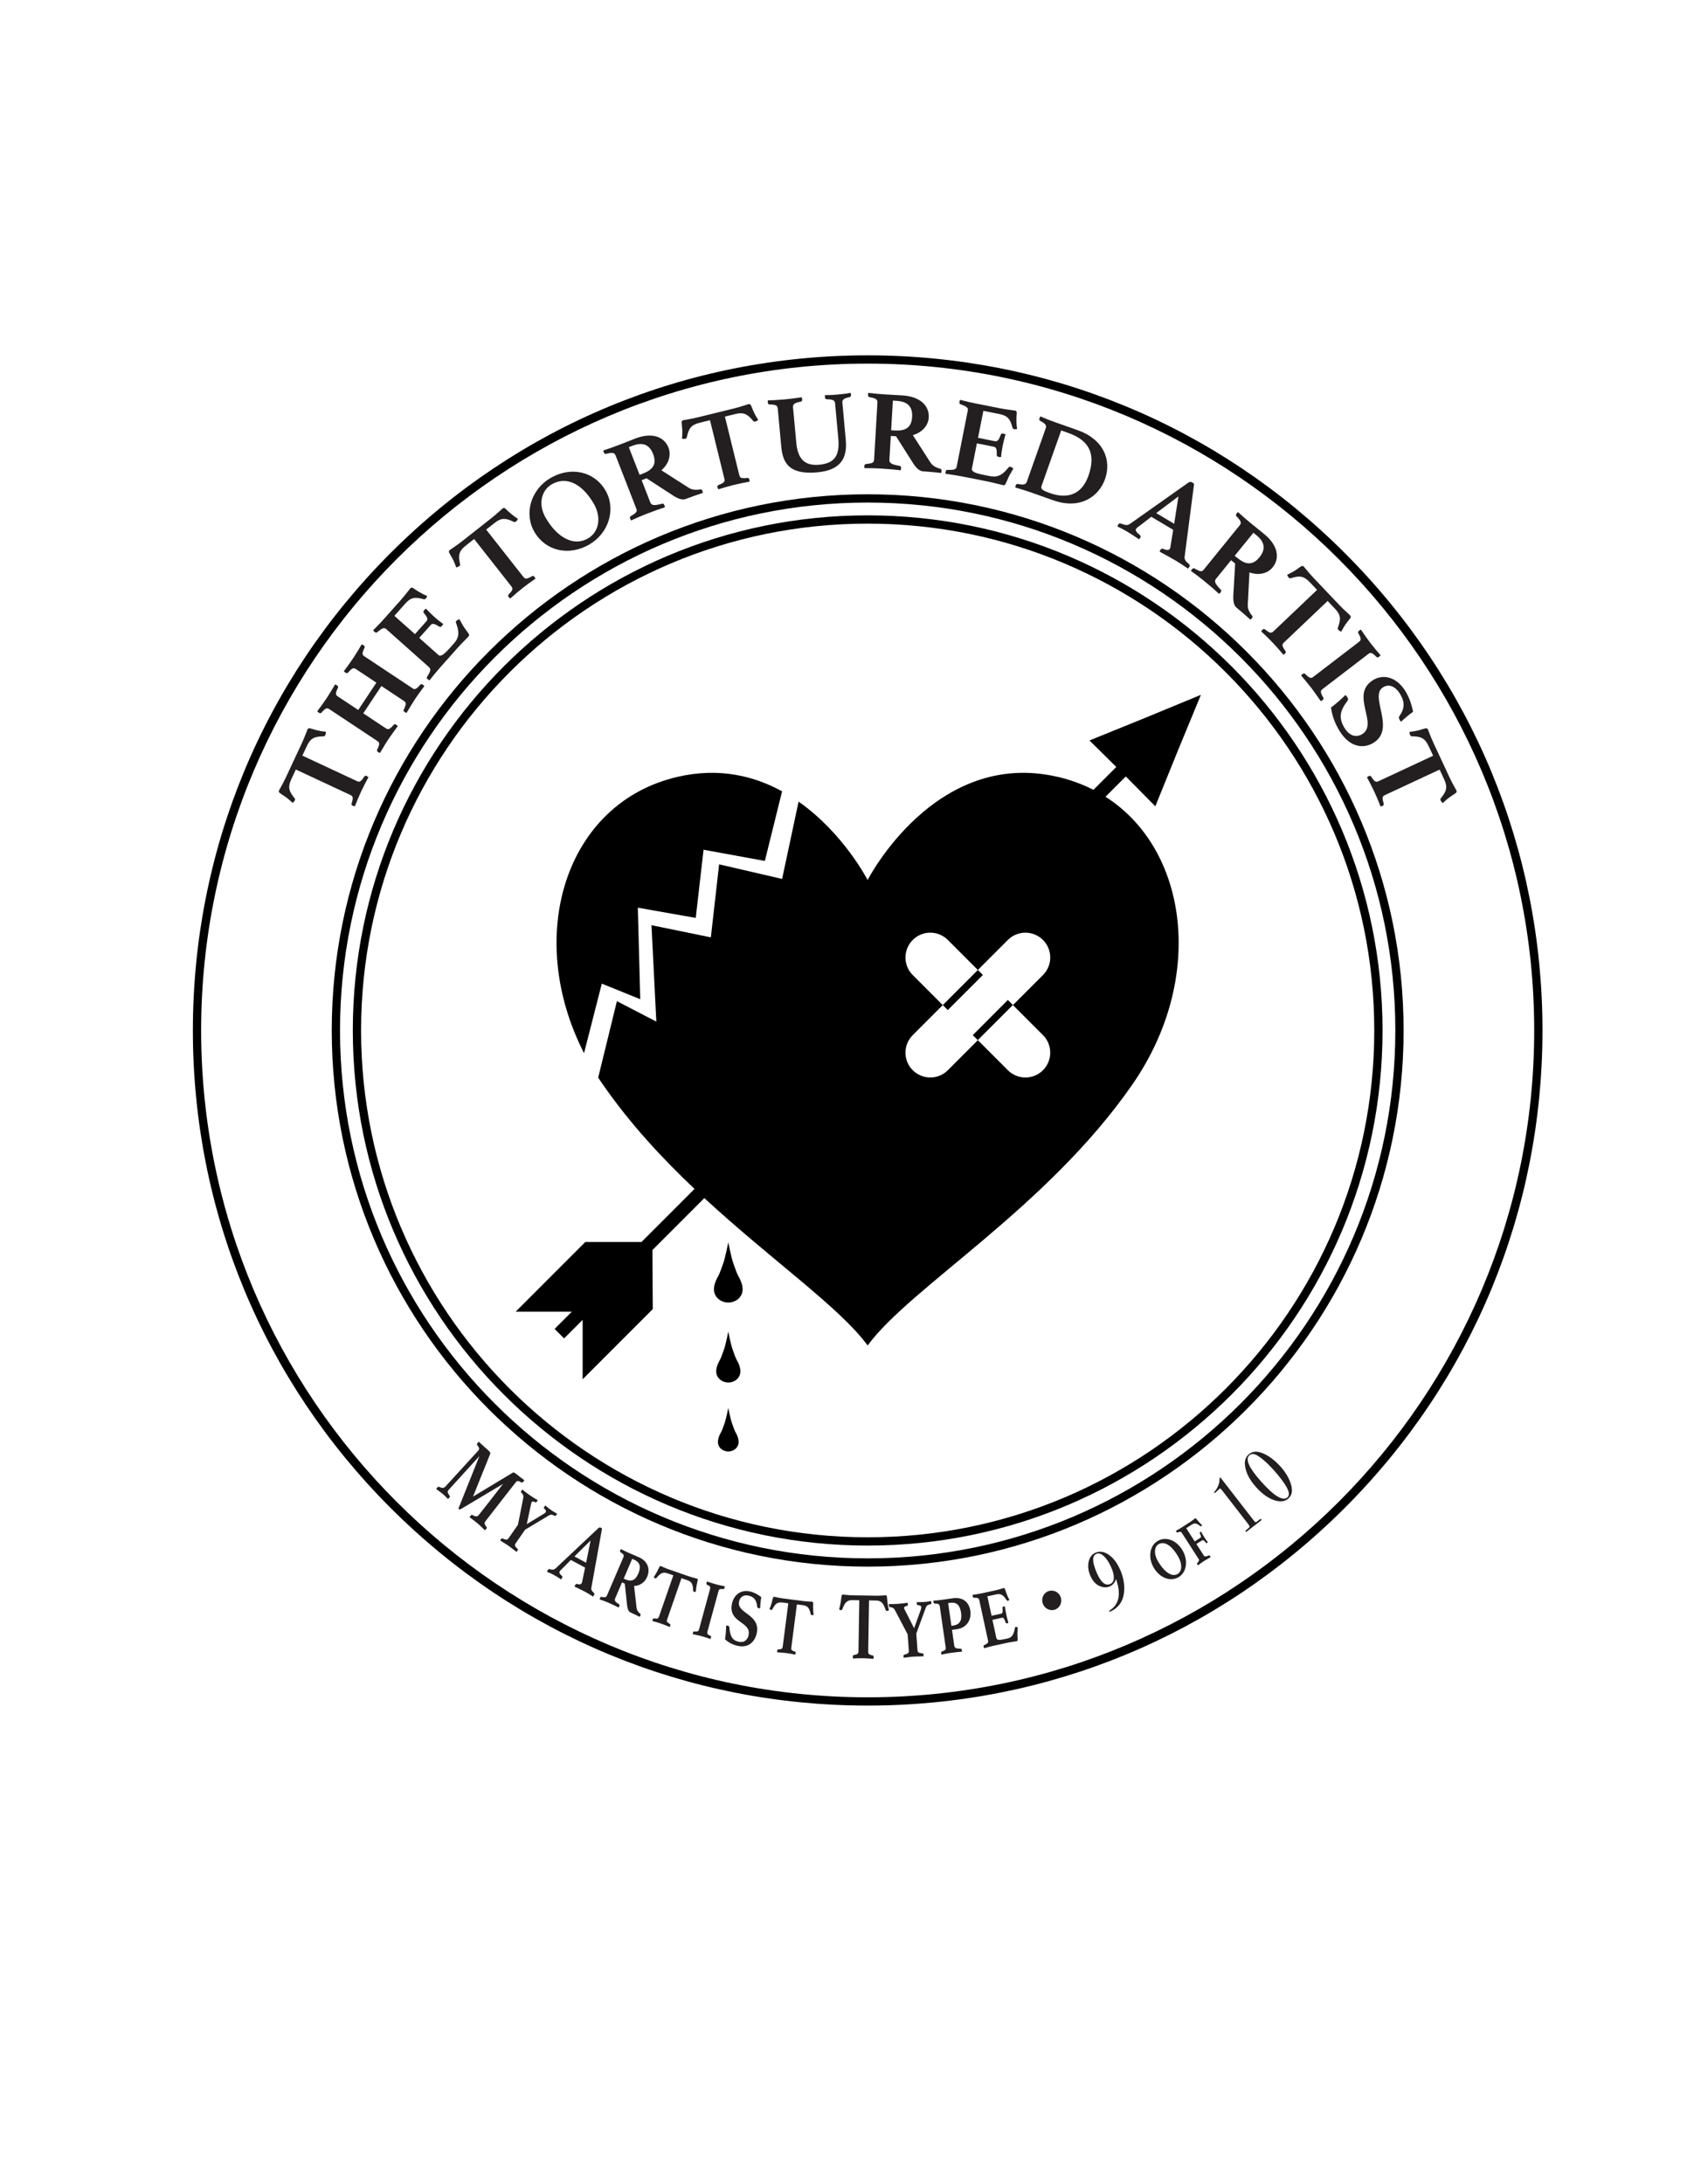 <?xml version="1.0" encoding="UTF-8"?>
<svg xmlns="http://www.w3.org/2000/svg" version="1.1" viewBox="0 0 612 792">
  <defs>
    <style>
      .cls-1 {
        fill: #231f20;
      }

      .cls-2 {
        fill-rule: evenodd;
      }
    </style>
  </defs>
  <!-- Generator: Adobe Illustrator 28.7.4, SVG Export Plug-In . SVG Version: 1.2.0 Build 166)  -->
  <g>
    <g id="Layer_1">
      <path class="cls-2" d="M314.77,189.87c-101.34,0-183.78,82.44-183.78,183.78s82.44,183.78,183.78,183.78,183.78-82.44,183.78-183.78-82.44-183.78-183.78-183.78h0ZM314.77,560.43c-102.99,0-186.78-83.79-186.78-186.78s83.79-186.78,186.78-186.78,186.78,83.79,186.78,186.78-83.79,186.78-186.78,186.78h0Z"/>
      <path class="cls-2" d="M314.77,182.23c-105.55,0-191.42,85.87-191.42,191.42s85.87,191.42,191.42,191.42,191.42-85.87,191.42-191.42-85.87-191.42-191.42-191.42h0ZM314.77,568.07c-107.2,0-194.42-87.21-194.42-194.42s87.22-194.42,194.42-194.42,194.42,87.22,194.42,194.42-87.22,194.42-194.42,194.42h0Z"/>
      <path class="cls-2" d="M314.77,131.85c-133.33,0-241.8,108.47-241.8,241.8s108.47,241.8,241.8,241.8,241.8-108.47,241.8-241.8-108.47-241.8-241.8-241.8h0ZM314.77,618.45c-65.39,0-126.86-25.46-173.1-71.7-46.24-46.24-71.7-107.71-71.7-173.1s25.46-126.86,71.7-173.1c46.23-46.23,107.72-71.7,173.1-71.7,0,0,0,0,0,0,65.39,0,126.86,25.46,173.1,71.7,46.24,46.24,71.7,107.71,71.7,173.1s-25.46,126.86-71.7,173.1c-46.24,46.24-107.71,71.7-173.1,71.7h0Z"/>
      <path class="cls-2" d="M211.87,381.87c-21.76-42.53-6.79-90.81,34.01-100.2,14.93-3.44,27.6-.35,37.84,5.27l-6.25,25.24-22.24-4.06-2.83,24.72-21.01-3.71.88,33.19-13.95-5.65-6.45,25.21h0Z"/>
      <polygon class="cls-2" points="354.75 351.72 356.56 353.53 343.83 366.26 342.02 364.45 354.75 351.72 354.75 351.72"/>
      <polygon class="cls-2" points="352.9 375.34 354.71 377.15 367.45 364.41 365.63 362.6 352.9 375.34 352.9 375.34"/>
      <path class="cls-2" d="M218.69,393.25c-.58-.83-1.14-1.67-1.68-2.51l6.79-27.71,14.3,7.41-1.76-34.96,21.54,4.41,3-26.48,22.85,5.3,5.98-28.04c16.39,11.51,25.04,28.43,25.04,28.43,0,0,24.36-47.67,68.85-37.43,4.7,1.08,9.06,2.68,13.07,4.73l8.29-8.29-9.72-9.62,20.22-8.2,20.2-8.34-8.34,20.2-8.2,20.22-10.71-10.83-7.36,7.36c30.11,19.21,36.3,66.03,9.75,104.34-31.07,44.84-80.51,73.44-96.04,94.63-10.14-13.83-34.74-30.83-59.24-53.44l-18.84,18.84.13,21.41-25.44,25.44v-21.54l-6.73,6.73-3.44-3.44,6.26-6.26h-20.38l25.26-25.26h20.38l19.24-19.24c-11.82-11.19-23.45-23.72-33.25-37.87ZM342.01,364.45l-10.89,10.89c-3.52,3.52-3.52,9.22,0,12.73s9.22,3.52,12.73,0l10.89-10.89,10.89,10.89c3.52,3.52,9.22,3.52,12.73,0,3.52-3.52,3.52-9.22,0-12.73l-10.89-10.89,10.89-10.89c3.52-3.52,3.52-9.22,0-12.73-3.52-3.52-9.22-3.52-12.73,0l-10.89,10.89-10.89-10.89c-3.52-3.52-9.22-3.52-12.73,0-3.52,3.52-3.52,9.22,0,12.73l10.89,10.89Z"/>
      <path class="cls-2" d="M264.23,472.3s1.91.1,3.51-1.25c3.09-2.62,1.06-6.66.22-8.14-.6-1.06-1.02-2.22-1.97-4.95-.75-2.16-1.82-7.64-1.82-7.64h.06s-1.07,5.49-1.82,7.64c-.95,2.73-1.37,3.89-1.97,4.95-.84,1.48-2.87,5.53.22,8.14,1.6,1.36,3.57,1.25,3.57,1.25h0Z"/>
      <path class="cls-2" d="M264.23,501.3s1.61.09,2.97-1.06c2.61-2.21.9-5.63.19-6.88-.51-.9-.86-1.88-1.67-4.18-.64-1.82-1.54-6.46-1.54-6.46h.05s-.91,4.64-1.54,6.46c-.8,2.31-1.16,3.28-1.66,4.18-.71,1.25-2.42,4.67.19,6.88,1.36,1.15,3.02,1.06,3.02,1.06h0Z"/>
      <path class="cls-2" d="M264.23,526.3s1.38.07,2.53-.9c2.23-1.89.77-4.81.16-5.88-.43-.77-.73-1.6-1.42-3.57-.54-1.56-1.32-5.52-1.32-5.52h.04s-.77,3.96-1.32,5.52c-.69,1.97-.99,2.81-1.42,3.57-.61,1.07-2.07,3.99.16,5.88,1.16.98,2.58.9,2.58.9h0Z"/>
      <g>
        <path class="cls-1" d="M109.67,273.99l19.74,9.21c.98.46,1.41.41,2.67-1.52.28-.4.54-.48.92-.3.15.07.51.29.68.41-.91,1.66-1.98,3.74-2.67,5.22-.71,1.52-1.6,3.63-2.27,5.36-.22,0-.62-.14-.77-.21-.34-.16-.56-.36-.38-.95.65-2.08.44-2.52-.53-2.97l-19.74-9.21-1.64,3.51c-1.38,2.95-.83,4.42,1.2,6.93.21.24.17.52.06.76-.15.32-.54.77-.75.92-1.03-.92-1.77-1.6-2.59-2.18-1.07-.74-2.01-1.28-2.31-1.61-.17-.22-.19-.48-.04-.8.28-.6,1.36-2.33,2.5-4.76l5.74-12.29c1.12-2.4,1.75-4.34,2.05-4.98.13-.28.35-.47.64-.48.45.02,1.44.43,2.72.73.97.26,1.95.42,3.34.59,0,.29-.07.84-.22,1.16-.13.28-.3.44-.64.48-3.22.05-4.7.58-6.06,3.49l-1.64,3.51Z"/>
        <path class="cls-1" d="M149.53,249.51c.9.6,1.33.62,2.99-1.29.18-.2.52-.18.83.02.14.09.46.36.61.51-1.12,1.53-2.49,3.37-3.39,4.73-.92,1.4-2.11,3.41-3.09,5.03-.22-.04-.57-.27-.7-.36-.31-.21-.48-.48-.34-.76,1.09-2.24.92-2.67.03-3.26l-8.11-5.38-6.58,9.91,8.11,5.38c.9.59,1.33.62,2.99-1.29.18-.2.52-.18.83.02.14.09.46.36.61.51-1.12,1.53-2.53,3.45-3.44,4.8s-2.06,3.34-3.04,4.96c-.22-.04-.57-.27-.7-.36-.31-.21-.48-.48-.34-.76,1.09-2.24.92-2.67.03-3.26l-17.29-11.47c-.9-.6-1.35-.58-2.99,1.29-.24.21-.55.16-.83-.02-.14-.09-.48-.32-.64-.53,1.15-1.51,2.49-3.37,3.39-4.73.9-1.36,2.15-3.39,3.09-5.03.23.1.6.29.74.38.28.18.42.49.34.76-1.11,2.28-.92,2.67-.03,3.26l7.35,4.88,6.58-9.91-7.35-4.88c-.9-.6-1.35-.58-2.99,1.29-.24.21-.55.16-.83-.02-.14-.09-.48-.32-.64-.53,1.15-1.51,2.51-3.41,3.44-4.81.9-1.36,2.1-3.31,3.04-4.96.23.1.6.29.74.38.28.18.42.49.34.76-1.11,2.28-.92,2.67-.03,3.26l17.29,11.47Z"/>
        <path class="cls-1" d="M143.08,223.31l7.46,6.63,4.13-4.64c.73-.82.32-1.54-.93-3.07-.28-.31-.14-.65.15-.98.12-.13.47-.47.62-.57.84.92,2.24,2.28,3.1,3.05.74.66,1.79,1.54,3.18,2.53-.06.19-.35.58-.46.71-.32.36-.65.48-.99.24-1.81-1.14-2.48-1.26-3.12-.54l-4.13,4.64,6.93,6.17c.87.77,2.02-.09,4.42-2.79l1.23-1.38c2.31-2.6,1.74-4.76.73-7.55-.1-.2.02-.46.19-.65.21-.23.65-.42,1.04-.61.22.37.44.75.63,1.09.29.61.76,1.26.98,1.7.66.94,1.76,2.39,1.92,2.77.1.26.01.48-.22.75-.58.66-2.7,2.73-3.73,3.88l-6.65,7.47c-1.14,1.28-2.66,3.18-3.77,4.55-.21-.07-.55-.37-.68-.48-.31-.28-.38-.51-.2-.77,1.19-1.89,1.55-2.8.75-3.52l-15.5-13.79c-.84-.74-1.46-.41-3.41,1.15-.27.18-.54.11-.85-.17-.19-.17-.4-.36-.53-.59,1.79-1.77,3.11-3.19,4.05-4.24l6-6.75c1.76-1.97,2.92-3.65,3.39-4.18.21-.23.47-.35.75-.28.46.17,1.48,1.02,2.64,1.64.8.47,1.5.87,2.78,1.36-.08.28-.25.66-.49.92-.2.23-.41.34-.75.28-3.1-.87-4.64-.77-6.78,1.64l-3.89,4.38Z"/>
        <path class="cls-1" d="M176.36,192.02l13.47,17.12c.67.85,1.07,1,3.07-.15.43-.23.7-.18.96.14.1.13.32.48.42.67-1.57,1.07-3.45,2.45-4.73,3.46-1.32,1.04-3.06,2.52-4.44,3.76-.2-.11-.49-.41-.59-.54-.23-.29-.34-.58.09-1.02,1.52-1.56,1.53-2.05.86-2.89l-13.47-17.12-3.05,2.4c-2.56,2.02-2.74,3.58-2.05,6.73.08.31-.08.54-.29.7-.28.22-.83.44-1.08.48-.51-1.29-.85-2.23-1.33-3.12-.62-1.15-1.22-2.05-1.33-2.48-.05-.28.05-.51.32-.73.52-.41,2.27-1.47,4.38-3.13l10.66-8.39c2.08-1.63,3.52-3.08,4.07-3.52.24-.19.53-.26.79-.14.39.22,1.09,1.04,2.1,1.88.75.67,1.55,1.26,2.72,2.03-.13.26-.44.72-.72.94-.24.19-.47.26-.78.14-2.9-1.41-4.46-1.6-6.98.38l-3.05,2.4Z"/>
        <path class="cls-1" d="M199.78,173.29c7.33-4.23,15.86-2.41,19.91,4.62,3.85,6.67,1.18,15.44-5.96,19.56-7.33,4.23-15.82,2.39-19.88-4.64-3.85-6.67-1.22-15.42,5.92-19.54ZM215.45,182.71c-3.93-6.82-9.64-10.36-15.29-7.1-3.59,2.07-5.15,7.04-2.21,12.13,4.1,7.1,10.1,10.53,15.29,7.53,4.24-2.45,4.92-7.86,2.21-12.56Z"/>
        <path class="cls-1" d="M234.54,173.43l-1.77.69,3.14,8.06c.47,1.2,1.59,1.16,4.25.48.38-.11.68.05.88.55.06.15.15.52.19.73-1.61.49-4.14,1.39-6.93,2.48-1.97.77-3.79,1.56-5.34,2.3-.16-.16-.28-.47-.34-.62-.2-.5-.07-.77.17-.91,2.15-1.28,2.45-1.71,2.06-2.71l-7.53-19.33c-.41-1.04-1.17-1.19-3.52-.54-.28.02-.56-.09-.75-.6-.08-.19-.2-.5-.17-.69,1.56-.48,3.85-1.28,5.41-1.89l6.2-2.42c5.83-2.27,10.42-.81,12.02,3.32,1.05,2.7.11,5.87-2.57,8.2l9.89,6.33c1.51.97,3.04.77,4.26.61.26-.06.53.02.71.48.08.19.2.5.2.77-1.26.4-4.71,1.61-6.27,2.22-1.15.45-2.73-.09-4.37-1.14l-9.8-6.36ZM233.26,171.71c3.37-1.31,5.16-3.26,3.69-7.04-1.23-3.16-3.45-4.61-7.6-3l-1.23.48,3.91,10.03,1.23-.48Z"/>
        <path class="cls-1" d="M262.97,151.03l5.2,21.16c.26,1.05.56,1.35,2.86,1.13.49-.04.71.12.81.53.04.16.1.57.1.79-1.87.33-4.16.81-5.74,1.2-1.63.4-3.83,1.03-5.6,1.59-.13-.18-.28-.57-.32-.73-.09-.36-.07-.66.51-.89,2.03-.8,2.24-1.23,1.98-2.28l-5.2-21.16-3.76.92c-3.17.78-3.97,2.13-4.65,5.28-.06.31-.3.46-.55.52-.34.08-.94.06-1.18,0,.07-1.38.14-2.38.07-3.39-.09-1.3-.26-2.37-.19-2.81.07-.27.25-.45.6-.53.64-.16,2.67-.4,5.28-1.04l13.18-3.24c2.57-.63,4.48-1.36,5.16-1.52.3-.07.59-.02.77.19.27.36.57,1.4,1.13,2.58.41.92.89,1.79,1.64,2.97-.23.18-.7.47-1.04.55-.3.07-.53.05-.77-.19-2.06-2.48-3.4-3.3-6.52-2.53l-3.76.93Z"/>
        <path class="cls-1" d="M306.82,159.56c.57,6.23-1.52,10.91-10.29,11.71-10.44.96-12.58-3.55-13.12-9.41l-1.26-13.69c-.11-1.15-.67-1.48-3.06-1.51-.31-.01-.51-.29-.55-.74-.01-.17-.04-.49.02-.75,1.72-.03,3.48-.11,6.12-.35,2.02-.18,4.42-.49,6.17-.77.07.24.14.57.16.73.04.45-.11.76-.41.83-2.35.46-3.01.94-2.91,2.05l1.17,12.79c.52,5.69,2.82,8.56,8.3,8.06,5.62-.51,7.53-3.31,6.95-9.58l-1.16-12.66c-.1-1.11-.8-1.47-3.1-1.5-.36-.05-.56-.32-.6-.74-.01-.17,0-.5.02-.75,1.68.01,3.05-.07,4.67-.22,1.89-.17,3.24-.34,4.63-.63.07.24.14.57.16.73.03.37-.15.72-.45.83-2.13.4-2.79.92-2.69,2.03l1.24,13.53Z"/>
        <path class="cls-1" d="M325.05,158.19l-1.89-.11-.51,8.64c-.08,1.28.96,1.72,3.67,2.21.39.06.6.33.57.86,0,.17-.08.53-.13.74-1.66-.22-4.34-.46-7.33-.64-2.11-.12-4.09-.16-5.82-.14-.08-.21-.06-.54-.05-.71.03-.54.26-.73.53-.76,2.49-.27,2.94-.53,3.01-1.61l1.21-20.71c.07-1.12-.57-1.57-2.97-1.96-.26-.1-.47-.32-.44-.85.01-.21.03-.54.13-.7,1.62.22,4.03.45,5.7.54l6.64.39c6.24.37,9.81,3.61,9.55,8.03-.17,2.89-2.35,5.38-5.76,6.38l6.35,9.87c.97,1.51,2.44,1.97,3.61,2.33.26.06.47.24.44.73-.01.21-.03.54-.13.78-1.31-.16-4.96-.5-6.63-.6-1.23-.07-2.44-1.22-3.5-2.86l-6.26-9.87ZM324.6,156.09c3.61.21,6.05-.8,6.29-4.86.2-3.39-1.21-5.63-5.66-5.89l-1.32-.08-.63,10.75,1.32.08Z"/>
        <path class="cls-1" d="M356.74,148.97l-1.94,9.79,6.09,1.21c1.08.21,1.49-.51,2.17-2.36.12-.4.49-.45.93-.37.17.03.64.17.8.24-.37,1.19-.83,3.08-1.06,4.22-.19.97-.42,2.32-.57,4.02-.19.05-.67,0-.85-.04-.48-.09-.75-.32-.71-.73.06-2.14-.17-2.78-1.12-2.97l-6.09-1.21-1.8,9.1c-.23,1.14,1.1,1.7,4.64,2.4l1.81.36c3.41.68,4.99-.91,6.88-3.2.13-.19.4-.22.66-.16.3.06.69.35,1.05.59-.21.38-.42.76-.62,1.1-.38.56-.71,1.3-.97,1.71-.48,1.04-1.17,2.72-1.41,3.05-.18.22-.41.26-.76.19-.86-.17-3.72-.95-5.23-1.25l-9.81-1.94c-1.69-.33-4.09-.68-5.83-.94-.05-.22.04-.67.08-.83.08-.41.25-.58.56-.56,2.23.06,3.2-.08,3.41-1.14l4.03-20.35c.22-1.1-.38-1.47-2.72-2.35-.29-.14-.37-.41-.29-.82.05-.24.1-.53.24-.75,2.43.65,4.32,1.07,5.71,1.34l8.86,1.75c2.59.51,4.63.66,5.32.8.3.06.54.23.62.5.08.48-.13,1.79-.08,3.11,0,.93.02,1.73.24,3.09-.28.07-.7.12-1.04.05-.3-.06-.5-.18-.62-.5-.82-3.12-1.69-4.39-4.85-5.01l-5.75-1.14Z"/>
        <path class="cls-1" d="M382.13,181.43l-8.51-3.01c-1.45-.51-3.57-1.13-5.3-1.66-.01-.22.1-.54.15-.69.19-.55.46-.63.76-.57,1.72.3,2.87.35,3.25-.74l6.92-19.56c.36-1.02-.26-1.63-2.06-2.62-.39-.23-.38-.53-.24-.92.05-.16.17-.47.33-.67,2.27.98,3.42,1.43,5.12,2.03l8.43,2.98c9.39,3.32,12.34,10.82,9.88,17.77-2.17,6.13-8.85,11.15-18.73,7.65ZM387.55,156.99l-2.58-.91-7.1,20.07c-.37,1.05,0,1.58,2.95,2.63,7.23,2.56,11.88-.15,14.04-6.28,2.89-8.16.03-12.91-7.32-15.51Z"/>
        <path class="cls-1" d="M425.62,192.12l-7.95-4.73-4.91,3.77c-.3.16-.53.46-.61.6-.3.5-.09,1.1,1.37,2.26.28.22.4.53.13.99-.08.14-.29.4-.44.56-1.3-.92-2.85-1.94-4.29-2.79-1.02-.61-2.1-1.2-3.55-1.87.03-.22.2-.51.28-.65.25-.43.52-.61.92-.42,1.72.64,2.44.73,3.28.17l21.32-15.06c.48-.29.93-.27,1.27-.06.23.14.47.33.75.54l-3.46,26.57c-.12.89.64,1.78,1.57,2.53.34.3.42.59.14,1.05-.08.14-.31.44-.46.6-1.53-1.05-3.11-2.09-4.47-2.9-1.4-.83-4.34-2.44-5.82-3.23.03-.22.2-.51.28-.65.25-.43.61-.5.82-.43,1.41.55,2.23.65,2.59.05.08-.14.15-.34.2-.6l1.02-6.28ZM425.96,189.92l1.55-9.92-8.06,6.05,6.51,3.88Z"/>
        <path class="cls-1" d="M448.08,204.33l-1.47-1.19-5.46,6.72c-.81,1-.22,1.95,1.69,3.93.28.28.3.61-.04,1.03-.1.13-.37.39-.54.52-1.22-1.15-3.25-2.91-5.58-4.8-1.64-1.33-3.23-2.52-4.64-3.51.06-.22.27-.47.38-.6.34-.42.64-.44.87-.31,2.18,1.23,2.7,1.29,3.38.45l13.08-16.11c.71-.87.45-1.61-1.27-3.33-.15-.23-.19-.53.15-.95.13-.16.34-.42.51-.49,1.19,1.12,3.01,2.72,4.31,3.77l5.16,4.19c4.86,3.94,5.86,8.65,3.06,12.09-1.83,2.25-5.05,3-8.4,1.82l-.61,11.72c-.09,1.79.83,3.03,1.58,4,.18.2.25.47-.07.85-.13.16-.34.42-.56.56-.97-.9-3.73-3.3-5.03-4.35-.96-.78-1.27-2.42-1.17-4.36l.68-11.67ZM448.94,202.36c2.8,2.28,5.38,2.88,7.94-.27,2.14-2.64,2.3-5.28-1.15-8.08l-1.03-.83-6.79,8.36,1.03.83Z"/>
        <path class="cls-1" d="M481.62,217.92l-15.79,15.01c-.78.74-.9,1.16.44,3.05.27.41.25.68-.05.96-.12.11-.45.37-.63.48-1.21-1.46-2.76-3.21-3.89-4.39-1.15-1.21-2.79-2.82-4.16-4.07.09-.21.36-.52.48-.64.27-.26.54-.39,1.03,0,1.7,1.37,2.18,1.33,2.96.59l15.79-15.01-2.67-2.81c-2.25-2.36-3.82-2.39-6.89-1.42-.3.1-.54-.03-.72-.22-.24-.26-.52-.79-.58-1.03,1.23-.63,2.14-1.06,2.98-1.62,1.08-.72,1.92-1.4,2.34-1.56.27-.08.51,0,.76.25.46.48,1.67,2.12,3.52,4.07l9.35,9.84c1.82,1.92,3.4,3.21,3.88,3.73.21.22.3.5.22.77-.18.41-.93,1.19-1.68,2.26-.6.81-1.11,1.66-1.76,2.89-.27-.11-.76-.38-1-.63-.21-.22-.3-.44-.22-.77,1.13-3.02,1.18-4.59-1.03-6.92l-2.67-2.81Z"/>
        <path class="cls-1" d="M479.86,249.81c-.85.65-1.02,1.06.25,3.25.13.23,0,.55-.29.78-.13.1-.49.32-.68.41-1.09-1.55-2.41-3.48-3.4-4.78-1.02-1.33-2.54-3.11-3.73-4.53.11-.2.44-.45.57-.55.3-.23.61-.3.83-.08,1.76,1.76,2.22,1.74,3.08,1.08l16.47-12.62c.85-.66.99-1.09-.25-3.25-.12-.29.03-.58.29-.78.13-.1.46-.35.71-.43,1.03,1.54,2.38,3.45,3.4,4.78.99,1.29,2.48,3.1,3.73,4.53-.17.19-.47.47-.6.57-.26.2-.6.24-.83.08-1.79-1.79-2.22-1.74-3.08-1.09l-16.47,12.62Z"/>
        <path class="cls-1" d="M507.76,261.04c-.42-.67-.27-1.13-.06-1.42,1.96-2.79,1.97-5.19.07-8.21-1.5-2.39-3.82-3.59-6.03-2.2-5.15,3.24,4.75,14.96-3.42,20.1-3.58,2.25-8.54,1.83-12.29-4.14-2.04-3.25-2.92-6.44-3.17-8.62,1.9-1.41,3.66-2.97,5.22-4.53.19.14.52.51.68.77.38.6.36.97-.04,1.49-2.73,3.59-3.15,6.19-.88,9.81,1.92,3.06,4.46,3.29,6.35,2.1,6-3.77-4.52-14.28,3.86-19.55,3.72-2.34,8.54-1.2,11.7,3.83,1.29,2.05,2.19,4.35,2.88,7.61-1.36.96-3.12,2.43-4.34,3.61-.21-.18-.43-.46-.55-.64Z"/>
        <path class="cls-1" d="M522.24,279.06l-19.74,9.21c-.98.46-1.22.81-.55,3.03.13.47.02.72-.36.9-.15.07-.54.21-.75.25-.69-1.77-1.6-3.92-2.29-5.4-.71-1.52-1.75-3.56-2.65-5.18.15-.17.51-.38.66-.45.34-.16.64-.2.97.32,1.18,1.83,1.64,1.96,2.62,1.5l19.75-9.21-1.64-3.51c-1.38-2.96-2.86-3.48-6.08-3.53-.32,0-.51-.2-.62-.44-.15-.32-.24-.91-.22-1.16,1.37-.2,2.36-.32,3.34-.58,1.26-.34,2.27-.72,2.72-.73.28.01.49.16.64.48.28.6.91,2.54,2.05,4.98l5.74,12.3c1.12,2.4,2.2,4.13,2.5,4.77.13.28.13.57-.04.8-.3.33-1.26.83-2.31,1.61-.83.58-1.58,1.22-2.59,2.18-.22-.19-.6-.6-.75-.92-.13-.28-.15-.51.04-.8,2.03-2.5,2.58-3.98,1.22-6.89l-1.64-3.51Z"/>
      </g>
      <g>
        <path class="cls-1" d="M185.82,534.1c.4-.21.64-.33,1.65.52.47.4,1.95,1.56,2.76,2.11-.09.2-.27.41-.36.52-.23.27-.45.4-.66.31-1.31-.75-1.62-.64-2.12-.05-.2.24-10.09,12.91-10.89,13.98-.57.71-.58,1.12.33,2.25.13.15.08.39-.19.71-.09.11-.29.3-.43.42-.96-.9-1.6-1.58-2.62-2.45-.94-.8-2.2-1.73-2.96-2.27.09-.15.25-.38.34-.49.32-.37.56-.4.64-.33,1.4.73,1.82.67,2.43-.05.25-.29,8.18-10.4,8.75-11.2l-15.17,9.03c-.4.21-.62.3-.79.15-.06-.05-.19-.16-.23-.24l7.62-19.05c-1.26,1.36-10.83,11.88-11.1,12.2-.57.67-.62.99.33,2.25.13.15.1.36-.2.71-.09.11-.27.28-.43.42-.7-.73-1.3-1.33-1.94-1.87-.56-.47-1.61-1.22-2.33-1.75.07-.17.25-.38.34-.49.32-.37.51-.39.66-.31,1.08.5,1.69.56,2.28-.04.79-.84,11.77-12.86,11.96-13.08.5-.59.46-.98-.4-2.08-.15-.17-.05-.41.19-.71.09-.11.27-.32.45-.44.68.71,2.73,2.54,3.26,2.99,1,.85.95,1.13.79,1.54l-6.18,15.36,14.21-8.55Z"/>
        <path class="cls-1" d="M187.9,552.91l1.92-9.73c.17-.9-.1-1.39-.74-2.01-.15-.14-.11-.37.1-.66.03-.05.1-.15.19-.23l.14-.16c.54.49,1.52,1.24,2.62,2,.78.54,2.29,1.52,2.94,1.86-.16.32-.23.42-.27.47-.22.32-.41.37-.57.3-.79-.4-1.13-.38-1.34-.09-.09.12-.16.32-.22.62l-1.57,7.38,6.06-3.68c.4-.23.65-.46.77-.63.27-.39.11-.73-.53-1.39-.15-.14-.16-.33.06-.65.03-.05.17-.21.37-.4.52.47,1.47,1.21,2.13,1.66.64.44,1.37.92,2.14,1.3-.11.25-.23.42-.27.47-.19.27-.39.39-.57.3-1.09-.54-1.51-.5-2.17-.12l-8.59,5.14-3.4,4.9c-.5.71-.37,1.1.69,2.12.11.11.16.29-.08.64-.03.05-.12.13-.19.23l-.14.16c-.43-.3-.8-.59-1.16-.88-.62-.5-1.37-1.06-1.84-1.38-.49-.34-1.21-.8-1.84-1.17-.37-.22-.73-.44-1.08-.68l.1-.19c.05-.11.12-.21.15-.26.24-.34.43-.36.57-.3,1.36.54,1.73.62,2.23-.1l3.37-4.85Z"/>
        <path class="cls-1" d="M212.27,568.43l-5.18-2.78-3.58,3.6c-.21.16-.39.43-.46.55-.23.43-.12.89.81,1.63.18.14.25.37.03.77-.07.12-.22.36-.33.5-.84-.57-1.84-1.19-2.78-1.69-.67-.36-1.37-.7-2.33-1.05.03-.18.17-.43.23-.55.2-.37.39-.55.65-.44,1.14.3,1.63.28,2.24-.27l15.48-14.57c.35-.29.65-.33.87-.21.15.08.3.2.49.34l-3.89,21.51c-.13.72.33,1.33.93,1.81.21.19.25.41.04.82-.07.12-.24.39-.35.53-.99-.65-2.01-1.28-2.9-1.76-.91-.49-2.84-1.4-3.81-1.85.03-.18.17-.43.23-.55.2-.37.45-.48.59-.44.94.27,1.49.24,1.77-.28.07-.12.12-.29.17-.5l1.06-5.11ZM212.63,566.64l1.63-8.06-5.87,5.79,4.24,2.28Z"/>
        <path class="cls-1" d="M226.64,574.23l-.99-.43-2.48,5.76c-.37.85.08,1.34,1.41,2.17.2.12.24.33.08.69-.05.11-.18.35-.26.48-.84-.46-2.21-1.12-3.78-1.79-1.1-.47-2.16-.86-3.09-1.17.01-.16.11-.38.16-.49.15-.36.33-.45.48-.42,1.4.28,1.72.18,2.03-.53l5.94-13.81c.32-.74.09-1.17-1.1-1.88-.11-.11-.17-.3-.02-.66.06-.14.15-.36.25-.45.81.45,2.05,1.05,2.93,1.42l3.47,1.49c3.26,1.4,4.35,4.26,3.08,7.21-.83,1.93-2.63,3.21-4.72,3.26l.89,7.86c.14,1.2.81,1.79,1.35,2.25.13.09.19.25.05.58-.06.14-.15.36-.27.5-.67-.35-2.54-1.26-3.41-1.63-.64-.28-1-1.28-1.15-2.58l-.84-7.84ZM226.94,572.72c1.88.81,3.46.57,4.62-2.13.97-2.26.79-4.04-1.53-5.04l-.69-.3-3.08,7.17.69.3Z"/>
        <path class="cls-1" d="M247.23,572.24l-5.18,14.91c-.26.74-.23,1.03.92,1.68.24.15.29.32.19.61-.04.11-.16.39-.23.52-.99-.44-2.22-.93-3.09-1.23-.9-.31-2.15-.68-3.17-.94,0-.16.08-.45.12-.56.09-.25.21-.44.56-.38,1.23.2,1.48,0,1.74-.73l5.18-14.9-2.08-.72c-1.75-.61-2.6-.05-4.05,1.67-.14.17-.3.18-.44.13-.19-.07-.46-.29-.54-.41.53-.83.92-1.43,1.25-2.07.42-.84.73-1.56.92-1.81.13-.15.28-.19.47-.12.35.12,1.38.67,2.82,1.17l7.28,2.52c1.42.49,2.56.7,2.94.83.17.06.28.19.29.39,0,.32-.24,1.06-.4,1.99-.14.71-.23,1.41-.31,2.4-.17.04-.49.05-.68-.01-.17-.06-.26-.15-.29-.39-.07-2.25-.39-3.22-2.12-3.81l-2.08-.72Z"/>
        <path class="cls-1" d="M256.66,591.56c-.21.75-.16,1.05,1.16,1.65.14.07.18.3.11.56-.03.12-.13.4-.2.54-1.02-.34-2.28-.78-3.17-1.02-.92-.25-2.22-.51-3.25-.73,0-.16.07-.45.1-.56.07-.26.2-.44.38-.43,1.41.14,1.63-.08,1.83-.84l3.95-14.5c.21-.75.13-1.05-1.16-1.65-.15-.1-.17-.33-.11-.56.03-.12.11-.41.21-.57.99.36,2.25.77,3.17,1.02.89.24,2.19.53,3.25.73-.02.18-.08.48-.11.59-.06.23-.21.41-.38.43-1.44-.14-1.63.08-1.83.84l-3.95,14.5Z"/>
        <path class="cls-1" d="M275.27,583.16c-.44-.09-.56-.39-.58-.64-.27-2.39-1.2-3.53-3.19-3.95-1.57-.33-3.01.35-3.4,2.2-.9,4.32,7.86,4.55,6.43,11.4-.62,3-2.88,5.47-6.79,4.65-2.13-.44-3.75-1.49-4.71-2.39.25-1.7.38-3.39.42-4.97.13-.03.42-.04.59,0,.39.08.53.26.56.73.26,3.18,1.1,4.64,3.47,5.14,2.01.42,3.16-.84,3.5-2.43,1.05-5.02-7.49-4.35-6.03-11.38.65-3.11,3.12-5.17,6.43-4.48,1.35.28,2.62.88,4.19,2.07-.2,1.19-.36,2.84-.41,4.05-.16.03-.36.02-.48,0Z"/>
        <path class="cls-1" d="M289.09,581.76l-2.02,15.65c-.1.77-.01,1.06,1.25,1.46.26.09.34.26.31.55-.02.12-.08.41-.12.56-1.05-.23-2.36-.46-3.28-.57-.94-.12-2.24-.23-3.29-.27-.03-.16-.02-.46,0-.58.04-.27.11-.47.47-.48,1.24-.05,1.45-.3,1.55-1.07l2.02-15.65-2.18-.28c-1.83-.24-2.56.49-3.62,2.47-.1.2-.26.24-.41.22-.2-.03-.5-.19-.62-.29.35-.92.61-1.58.8-2.29.24-.91.39-1.67.53-1.96.1-.17.23-.24.43-.22.37.05,1.49.37,3,.57l7.64.99c1.49.19,2.65.16,3.05.21.17.02.31.13.36.32.06.31-.01,1.09.01,2.03,0,.73.07,1.43.19,2.42-.16.07-.47.15-.67.12-.17-.02-.29-.1-.36-.32-.52-2.19-1.04-3.07-2.85-3.3l-2.18-.28Z"/>
        <path class="cls-1" d="M315.26,580.33l-.3,18.4c-.01.91.12,1.23,1.57,1.53.31.07.42.25.41.6,0,.14-.04.49-.07.66-1.2-.12-2.68-.22-3.72-.24-1.06-.02-2.52.03-3.7.11-.05-.18-.08-.53-.07-.67,0-.31.07-.56.46-.62,1.38-.22,1.58-.53,1.59-1.44l.3-18.4-2.46-.04c-2.07-.03-2.79.9-3.72,3.33-.09.24-.26.31-.42.31-.22,0-.59-.15-.72-.26.27-1.12.48-1.92.6-2.75.16-1.08.23-1.99.35-2.34.09-.21.23-.31.45-.31.42,0,1.7.24,3.41.27l8.62.14c1.68.03,2.97-.16,3.42-.15.2,0,.36.11.44.32.11.35.12,1.26.27,2.35.1.84.25,1.65.51,2.77-.17.1-.51.24-.73.23-.2,0-.33-.08-.44-.32-.86-2.46-1.54-3.42-3.58-3.45l-2.46-.04Z"/>
        <path class="cls-1" d="M329.28,592.62l-4.63-8.78c-.43-.81-.95-1.01-1.83-1.1-.2-.01-.32-.22-.34-.58,0-.06-.01-.18,0-.3v-.21c.74.04,1.96,0,3.31-.09.95-.07,2.74-.26,3.46-.4.08.36.08.48.09.54.03.39-.09.55-.26.59-.86.18-1.12.41-1.1.77.01.15.08.36.22.62l3.42,6.73,2.4-6.67c.17-.43.22-.77.2-.98-.04-.48-.37-.63-1.28-.75-.2-.01-.34-.16-.37-.54,0-.06,0-.27.04-.54.71.04,1.91.01,2.7-.05.77-.06,1.64-.15,2.48-.33.07.27.08.47.09.53.02.33-.06.55-.26.59-1.18.27-1.49.56-1.76,1.27l-3.45,9.4.43,5.96c.06.87.41,1.08,1.87,1.22.15.02.31.13.34.55,0,.06-.01.18,0,.3v.21c-.53.04-1.01.04-1.46.05-.8,0-1.73.04-2.3.08-.6.04-1.44.13-2.16.25-.42.06-.84.12-1.27.15l-.04-.21c-.03-.12-.04-.24-.05-.3-.03-.42.11-.55.26-.59,1.4-.43,1.74-.61,1.67-1.48l-.43-5.89Z"/>
        <path class="cls-1" d="M345.36,591.01l.82,5.7c.13.92.77,1.1,2.33,1.12.23,0,.38.16.43.54.02.12.03.39.03.54-.95.05-2.47.21-4.16.45-1.19.17-2.29.39-3.25.62-.07-.14-.11-.38-.12-.5-.06-.39.05-.55.19-.6,1.34-.5,1.56-.74,1.45-1.51l-2.15-14.88c-.12-.8-.53-1.04-1.92-1.03-.16-.04-.3-.17-.36-.55-.02-.15-.06-.39-.02-.51.93-.04,2.3-.18,3.24-.32l3.74-.54c3.51-.51,5.91,1.21,6.4,4.59.45,3.09-1.22,6.09-4.78,6.6l-1.88.27ZM345.89,589.42c2.03-.29,3.2-1.61,2.78-4.52-.38-2.64-1.42-4.07-3.97-3.7l-.74.11,1.19,8.23.74-.11Z"/>
        <path class="cls-1" d="M358.19,578.83l1.53,7.06,3.45-.75c.61-.13.64-.72.51-2.14-.04-.3.14-.43.38-.48.1-.02.37-.05.48-.04.12.9.37,2.28.54,3.1.15.7.39,1.67.74,2.85-.08.08-.35.17-.45.19-.27.06-.46-.02-.55-.31-.52-1.45-.8-1.82-1.34-1.7l-3.45.75,1.42,6.57c.18.82,1,.86,3.01.42l1.03-.22c1.93-.42,2.33-1.89,2.71-3.9.02-.16.15-.25.3-.28.17-.04.45.06.69.13,0,.31-.02.62-.04.9-.05.47-.03,1.05-.06,1.39.02.82.1,2.13.06,2.41-.04.19-.14.28-.34.32-.49.11-2.16.31-3.01.5l-5.54,1.2c-.95.21-2.28.58-3.24.86-.08-.14-.15-.46-.18-.58-.06-.29-.02-.46.14-.52,1.17-.53,1.63-.87,1.46-1.64l-3.18-14.69c-.17-.79-.58-.89-2.01-.88-.18-.02-.29-.18-.36-.47-.04-.18-.08-.38-.07-.57,1.42-.18,2.5-.39,3.28-.56l5.01-1.08c1.47-.32,2.55-.74,2.94-.82.17-.04.34.02.45.18.17.3.39,1.23.76,2.11.24.62.46,1.16.92,2.01-.13.12-.33.25-.52.3-.17.04-.31,0-.45-.18-1.23-1.88-2-2.51-3.79-2.13l-3.25.7Z"/>
        <path class="cls-1" d="M380.46,576.92c1.81-.58,3.78.47,4.37,2.32.6,1.86-.39,3.86-2.2,4.44-1.83.59-3.77-.47-4.37-2.32s.36-3.85,2.2-4.44Z"/>
        <path class="cls-1" d="M406.37,569.2c1.05,2.4,1.54,4.78,1.47,7.13-.07,2.36-.69,4.24-1.86,5.64-.86,1.03-1.84,1.79-2.94,2.27-.4.17-.62.2-.68.07-.05-.11.03-.23.22-.36,2.4-1.53,3.5-3.85,3.29-6.94-.09-1.25-.43-2.74-1-4.47-.42,1.32-1.16,2.21-2.21,2.67-1.01.44-2.08.48-3.23.1-1.67-.54-2.96-1.84-3.87-3.91-.77-1.76-.98-3.45-.63-5.08.35-1.63,1.16-2.72,2.43-3.27,1.56-.68,3.17-.45,4.85.69,1.67,1.15,3.06,2.96,4.15,5.46ZM403.17,568.44c-.91-2.09-1.96-3.6-3.13-4.53-.8-.63-1.59-.78-2.35-.45-1.57.69-1.49,3.01.24,6.97,1.48,3.39,3.1,4.7,4.86,3.93.78-.34,1.2-1.03,1.27-2.08.07-1.04-.23-2.33-.89-3.85Z"/>
        <path class="cls-1" d="M420.02,558.73c3.01-1.71,6.87-.25,9.05,3.58,2.07,3.64,1.36,7.94-1.56,9.6-3.01,1.71-6.86.24-9.04-3.59-2.07-3.64-1.38-7.93,1.55-9.59ZM427.45,564.49c-2.11-3.72-4.83-5.88-7.14-4.56-1.47.83-1.89,3.27-.31,6.05,2.2,3.87,5.04,5.99,7.17,4.78,1.74-.99,1.75-3.71.29-6.27Z"/>
        <path class="cls-1" d="M428.75,555.82c-.3-.47-.57-.52-1.6-.12-.13.03-.25-.05-.37-.24-.07-.11-.16-.25-.2-.38.91-.48,1.59-.89,2.06-1.19l3.1-2c.92-.59,1.55-1.16,1.77-1.3.12-.08.23-.07.35.01.19.17.61.75,1.08,1.28.33.38.64.69,1.16,1.18-.04.11-.15.26-.28.34-.09.06-.21.08-.34-.02-1.34-1.01-2.03-1.26-3.15-.54l-2,1.29,3.08,4.79,2.09-1.34c.33-.21.19-.71-.24-1.61-.09-.21,0-.34.13-.43.06-.04.24-.13.31-.15.33.59.86,1.51,1.2,2.04.29.45.71,1.07,1.27,1.8-.04.08-.17.19-.24.23-.18.12-.32.1-.47-.07-.59-.75-1.02-1.08-1.35-.87l-2.09,1.34,2.73,4.24c.32.49,1.01.24,1.82-.1.15-.07.25,0,.39.21.05.08.18.31.23.42-.29.18-.57.34-.87.51-.54.29-1.17.67-1.76,1.05-.54.35-1.39.97-1.95,1.39-.09-.08-.22-.28-.27-.36-.11-.17-.15-.3-.04-.4.54-.62.88-.99.55-1.5l-6.1-9.48Z"/>
        <path class="cls-1" d="M457.59,550.91c.11.14.02.32-.27.55l-.24.18-.75.58c-.5.39-1,.78-1.52,1.17-.91.7-1.48,1.15-1.73,1.34-.25.19-.45.35-.59.46-.32.24-.53.3-.64.15-.11-.14-.07-.28.11-.43.29-.22.59-.47.91-.74.4-.33.52-.63.38-.88-.14-.25-.51-.76-1.1-1.52l-8.63-11.12c-.39-.5-.64-.79-.74-.87-.1-.07-.23-.05-.39.07-.07.05-.47.43-1.2,1.12-.15.14-.25.23-.3.27-.16.12-.28.13-.37.02-.1-.13-.07-.26.07-.4.55-.56,1-1.26,1.34-2.12s.51-1.69.49-2.49c.03-.25.08-.4.13-.44.1-.08.22-.04.34.12l.35.45c.1.13.21.27.33.43l10.99,14.18c.44.57.72.88.84.94.12.06.32,0,.61-.21l.45-.35.34-.26.3-.23c.18-.14.34-.13.46.02Z"/>
        <path class="cls-1" d="M464.61,531.86c1.19,1.33,2.14,2.73,2.87,4.2.72,1.47,1.12,2.82,1.19,4.05.08,1.32-.35,2.4-1.29,3.25-1.29,1.16-3.04,1.35-5.24.58-2.2-.77-4.36-2.34-6.48-4.71-2.45-2.74-3.79-5.43-4.03-8.07-.14-1.59.3-2.84,1.33-3.76,1.22-1.09,2.78-1.29,4.69-.61,2.36.84,4.68,2.54,6.96,5.08ZM461.88,532.85c-1.99-2.22-3.83-3.87-5.53-4.95-1.3-.83-2.34-.89-3.12-.19-1.57,1.4-.12,4.6,4.35,9.59,4.68,5.23,7.84,7.11,9.5,5.63.77-.69.64-1.94-.38-3.76-.93-1.66-2.53-3.77-4.81-6.32Z"/>
      </g>
    </g>
  </g>
</svg>